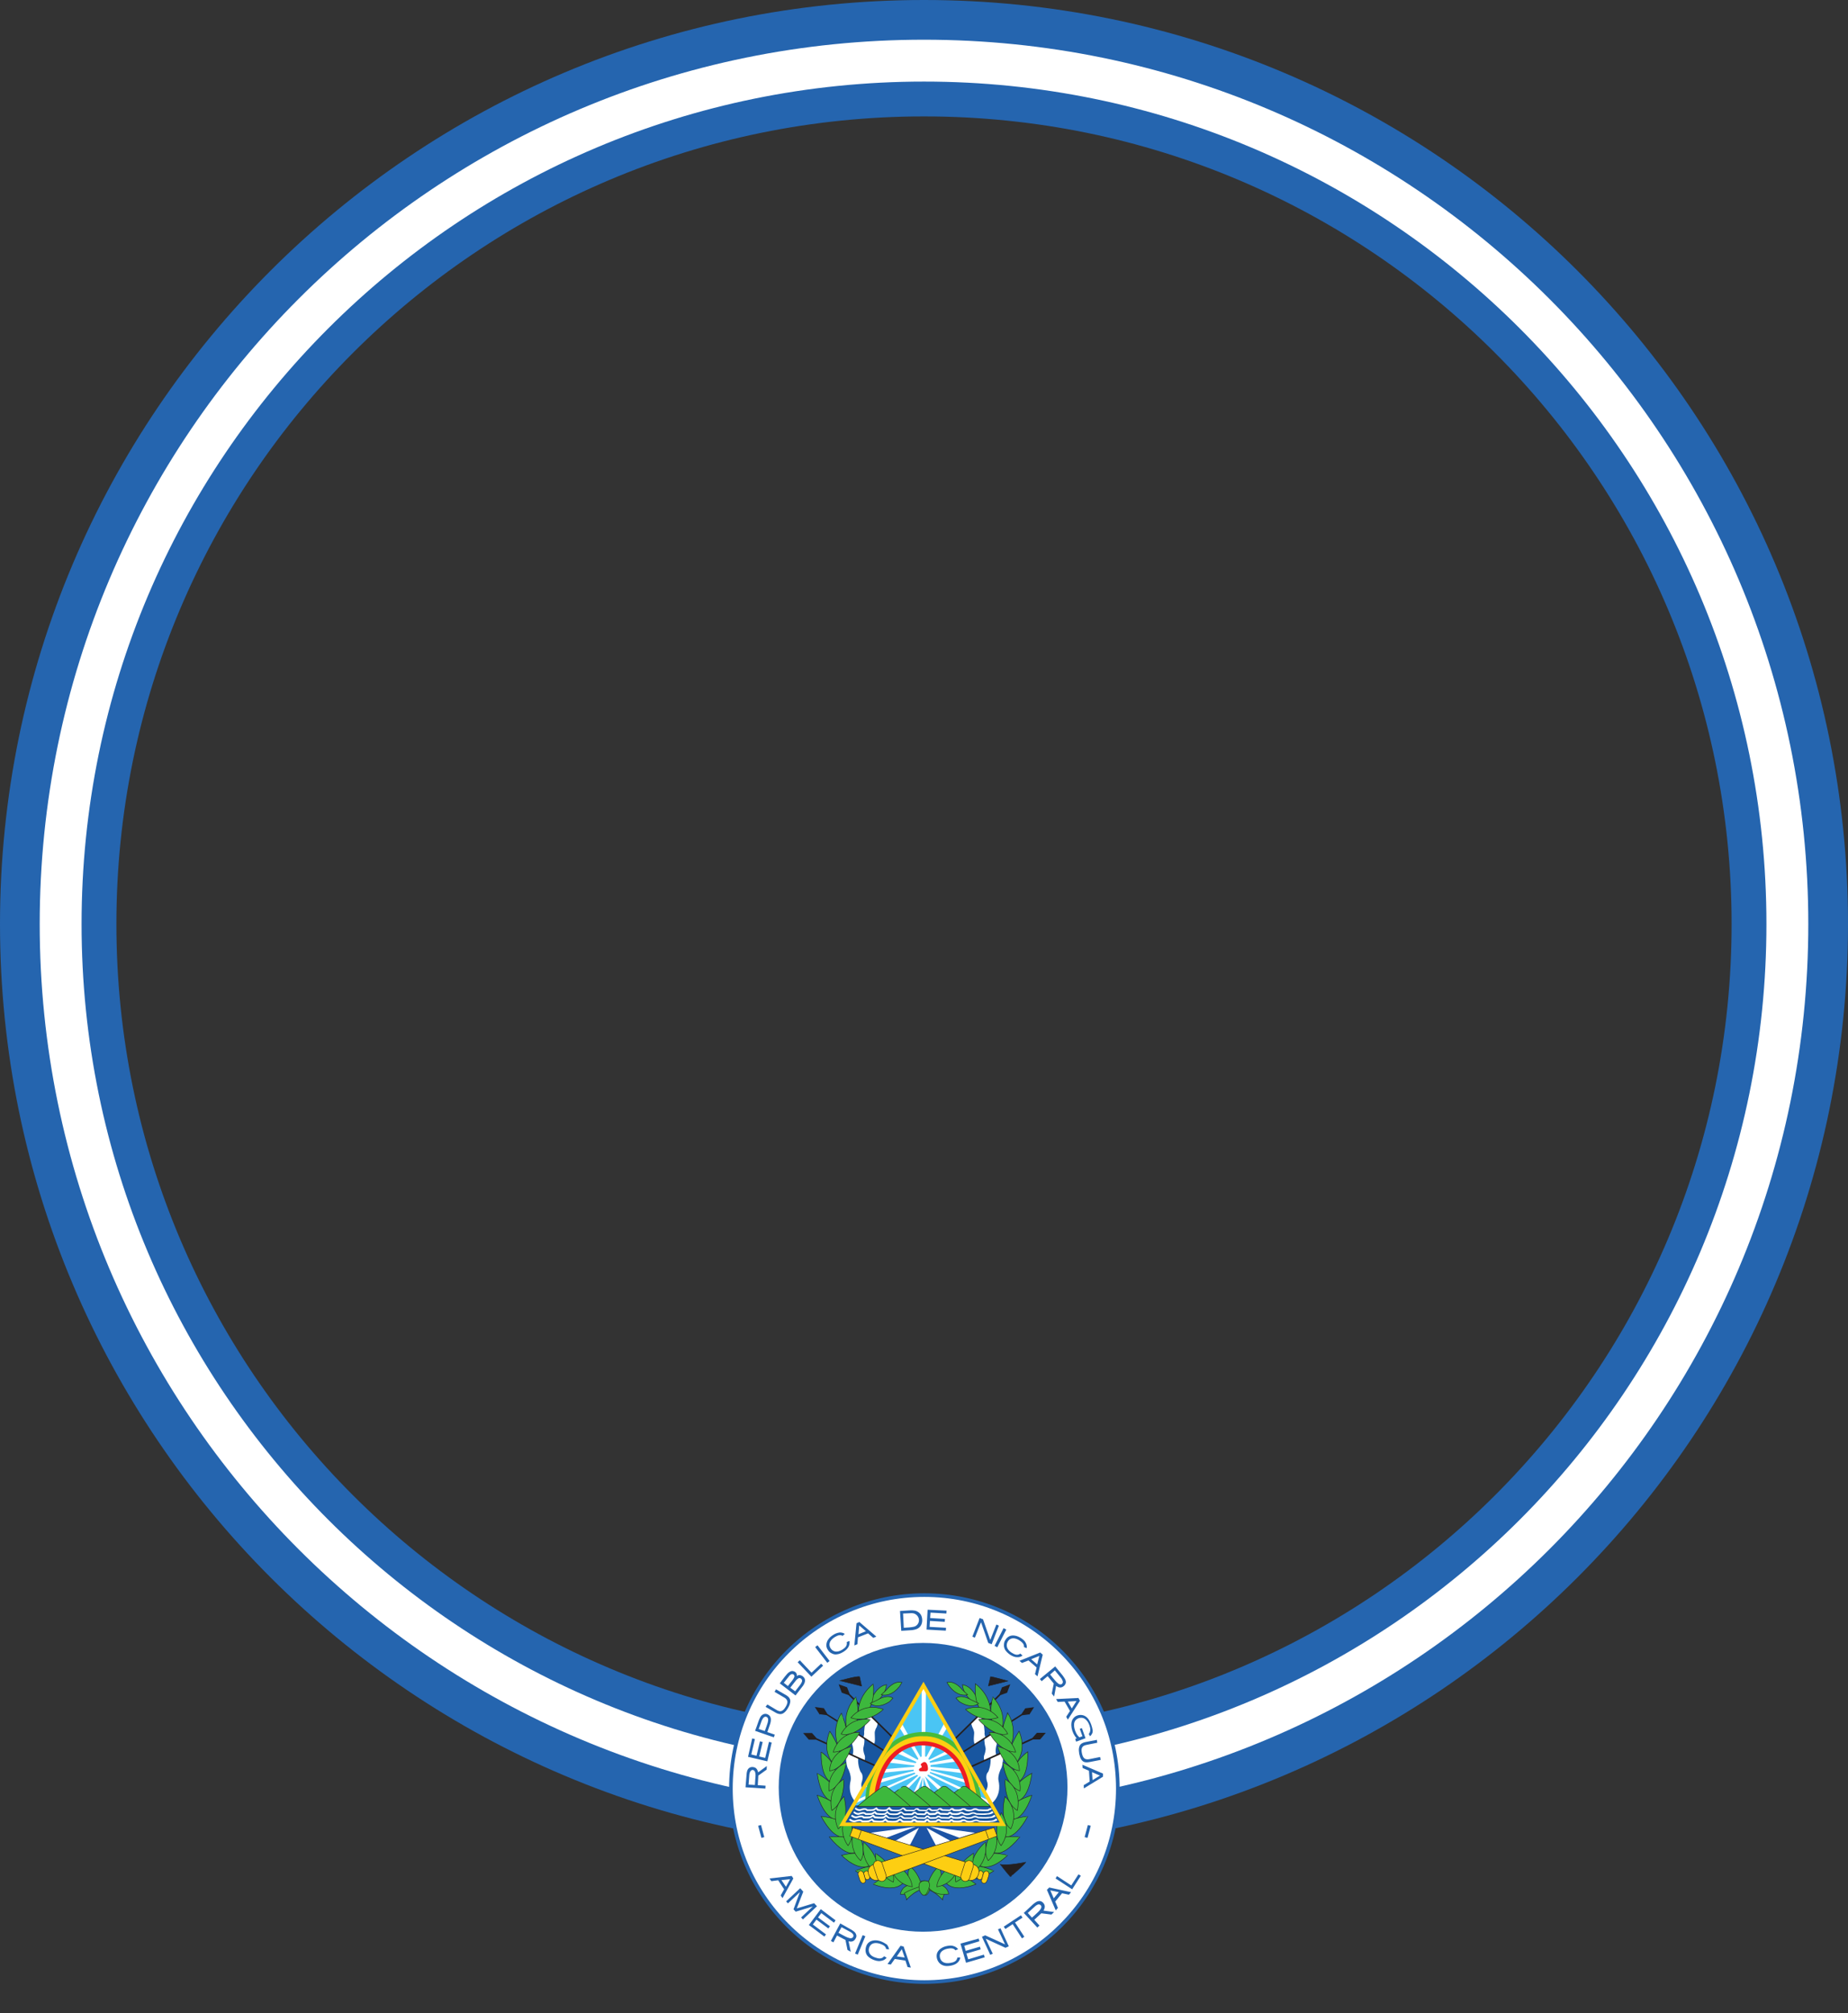 <?xml version="1.0" encoding="utf-8"?>
<!-- Generator: Adobe Illustrator 25.2.1, SVG Export Plug-In . SVG Version: 6.00 Build 0)  -->
<svg version="1.1" id="Capa_1" xmlns="http://www.w3.org/2000/svg" xmlns:xlink="http://www.w3.org/1999/xlink" x="0px" y="0px"
	 viewBox="0 0 1024 1115.4" style="enable-background:new 0 0 1024 1115.4;" xml:space="preserve">
<rect x="0" y="0" width="1024" height="1115.4" fill="#333333" stroke="none"/>
<style type="text/css">
	.st0{fill:#2565AF;}
	.st1{fill:#FFFFFF;}
	.st2{fill:#FFFFFF;stroke:#2565AF;stroke-width:2;}
	.st3{fill:#2565AF;stroke:#2565AF;stroke-width:2;}
	.st4{fill:#1D54A5;}
	.st5{fill:#231F20;}
	.st6{fill:none;stroke:#231F20;stroke-width:0.268;}
	.st7{fill:#1856A0;}
	.st8{fill:#3DB83D;}
	.st9{fill:#FDCE12;}
	.st10{fill:#4AC5F4;}
	.st11{fill:#ED1C24;}
	.st12{fill:#47BB3A;}
	.st13{fill:none;stroke:#FDCE12;stroke-width:2;}
</style>
<path class="st0" d="M512,0C229.2,0,0,229.2,0,512s229.2,512,512,512s512-229.2,512-512S794.8,0,512,0z M512,959.5
	C264.8,959.5,64.5,759.2,64.5,512S264.8,64.5,512,64.5S959.5,264.8,959.5,512S759.2,959.5,512,959.5z"/>
<path class="st1" d="M512,22C241.4,22,22,241.4,22,512s219.4,490,490,490s490-219.4,490-490S782.6,22,512,22z M512,978.8
	c-257.8,0-466.8-209-466.8-466.8S254.2,45.2,512,45.2s466.8,209,466.8,466.8S769.8,978.8,512,978.8L512,978.8z"/>
<g>
	<circle class="st2" cx="512.2" cy="991" r="107.2"/>
	<circle class="st3" cx="511.5" cy="990.3" r="79"/>
	<g>
		<path class="st4" d="M556.1,1010.8h-89.4l45.5,14.1L556.1,1010.8L556.1,1010.8z"/>
		<path class="st5" d="M568.4,1031.8c0,0-10,2.1-14.1,1.2c0,0,4.1,5.3,5.6,6.8C559.8,1039.8,567.8,1033,568.4,1031.8"/>
		<path class="st6" d="M568.4,1031.8c0,0-10,2.1-14.1,1.2c0,0,4.1,5.3,5.6,6.8C559.8,1039.8,567.8,1033,568.4,1031.8L568.4,1031.8z"
			/>
		<path class="st1" d="M507.4,1012.1l-25,3.4l8.6,2.8L507.4,1012.1L507.4,1012.1z M509.2,1012.7L496,1020l8.1,2.5L509.2,1012.7
			L509.2,1012.7z M515.3,1012.1l25,3.4l-8.6,2.8L515.3,1012.1L515.3,1012.1z M513.4,1012.7l13.3,7.3l-8.1,2.5L513.4,1012.7
			L513.4,1012.7z"/>
		<path class="st7" d="M495.5,963.9l-18-18c0,0-8.7,6.9-13.5,27.9c0,0-2.1,23.6,6.5,33.9L495.5,963.9z"/>
		<path class="st1" d="M486.4,954.6c0,0-0.4,2.3-0.9,2.8c0,0-0.9,1.6-0.8,3l0.1,2.7c0,0,0.2,3.4-0.9,3.2l-5.7-3.3
			c0,0,0.9-1.7,0.6-3.3c0,0,0.3-4.1,0.8-5.1c0,0,0.9-3.6,2.2-4.4L486.4,954.6L486.4,954.6z"/>
		<path class="st1" d="M472.4,959.1c0,0-0.9,6,0,8.1c0,0,0.9,3,0,5.3l6.6,3.2c0,0,0.7-2,0-3.5c0,0-0.9-2.4-0.6-3.8
			c0,0,1-3.7,0.4-5.1L472.4,959.1L472.4,959.1z M468.7,970.8c0,0-0.2,7.2,1.4,9.5c0,0,1.8,3.6,1.2,6.5c0,0-2.3,7.7,3.9,12.6l3.6-6.3
			c0,0-2.1-2.6-1.4-5.4c0,0,1.6-3.8-0.5-5.9c0,0-1.7-3.3-1.4-7.7L468.7,970.8L468.7,970.8z"/>
		<path class="st5" d="M466.4,937.8l-0.1-0.3l-1.6-4.3l4.4,1.6l0.3,0.1l0.1,0.3l1.3,3.4l31.9,31.4l-0.6,0.6l-31.9-31.4l-3.4-1.2
			L466.4,937.8L466.4,937.8z M454.2,950l-0.2-0.3l-2.5-3.9l4.6,0.6h0.3l0.2,0.2l1.9,3.1l37.8,23.9l-0.5,0.7l-37.8-24l-3.6-0.5
			L454.2,950z M448.2,963.9l-0.2-0.2l-3-3.5h4.6h0.3l0.2,0.2l2.4,2.7l40.8,18.5l-0.3,0.8l-40.8-18.5h-3.6H448.2L448.2,963.9z"/>
		<path class="st8" d="M491.2,933.4c0,0,0,7.4-9.5,11.7C481.7,945.1,484,934.6,491.2,933.4"/>
		<path class="st6" d="M491.2,933.4c0,0,0,7.4-9.5,11.7C481.7,945.1,484,934.6,491.2,933.4L491.2,933.4z"/>
		<path class="st8" d="M475.7,950.9c0,0-1.8-9.9,8.2-17.9C484,933,485.9,948.9,475.7,950.9z"/>
		<path class="st6" d="M475.7,950.9c0,0-1.8-9.9,8.2-17.9C484,933,485.9,948.9,475.7,950.9z"/>
		<path class="st8" d="M469.4,959.1c0,0-3.5-10.1,4.9-18.9C474.3,940.2,478.9,957.6,469.4,959.1z"/>
		<path class="st6" d="M469.4,959.1c0,0-3.5-10.1,4.9-18.9C474.3,940.2,478.9,957.6,469.4,959.1z"/>
		<path class="st8" d="M465.1,968.9c0,0-5.3-9.5,1.1-19.7C466.1,949.2,474.1,966.3,465.1,968.9z"/>
		<path class="st6" d="M465.1,968.9c0,0-5.3-9.5,1.1-19.7C466.1,949.2,474.1,966.3,465.1,968.9z"/>
		<path class="st8" d="M463.4,978.9c0,0-9-6.6-3.6-19.7C459.8,959.3,469.6,973.1,463.4,978.9"/>
		<path class="st6" d="M463.4,978.9c0,0-9-6.6-3.6-19.7C459.8,959.3,469.6,973.1,463.4,978.9L463.4,978.9z"/>
		<path class="st8" d="M463,988.1c0,0-8.3,0.9-8-17.4C455,970.7,465.7,977.4,463,988.1"/>
		<path class="st6" d="M463,988.1c0,0-8.3,0.9-8-17.4C455,970.7,465.7,977.4,463,988.1L463,988.1z"/>
		<path class="st8" d="M463.6,998c0,0-8.2,3-10.8-15.5C452.8,982.6,466.3,989.3,463.6,998z"/>
		<path class="st6" d="M463.6,998c0,0-8.2,3-10.8-15.5C452.8,982.6,466.3,989.3,463.6,998z"/>
		<path class="st8" d="M466.3,1007.9c0,0-7.5,4.2-13.5-13.2C452.8,994.7,467.9,998.6,466.3,1007.9"/>
		<path class="st6" d="M466.3,1007.9c0,0-7.5,4.2-13.5-13.2C452.8,994.7,467.9,998.6,466.3,1007.9L466.3,1007.9z"/>
		<path class="st8" d="M469.7,1016.9c0,0-5.9,5.6-14.7-10.5C455,1006.4,471.5,1007.3,469.7,1016.9z"/>
		<path class="st6" d="M469.7,1016.9c0,0-5.9,5.6-14.7-10.5C455,1006.4,471.5,1007.3,469.7,1016.9z"/>
		<path class="st8" d="M475.6,1024.9c0,0-4,7.4-16.1-7.1C459.5,1017.8,476.3,1015.7,475.6,1024.9"/>
		<path class="st6" d="M475.6,1024.9c0,0-4,7.4-16.1-7.1C459.5,1017.8,476.3,1015.7,475.6,1024.9L475.6,1024.9z"/>
		<path class="st8" d="M482.8,1033.1c0,0-5.6,5.3-16.5-5.1C466.3,1028,482.4,1023.2,482.8,1033.1z"/>
		<path class="st6" d="M482.8,1033.1c0,0-5.6,5.3-16.5-5.1C466.3,1028,482.4,1023.2,482.8,1033.1z"/>
		<path class="st8" d="M491.1,1038.9c0,0-4.6,6.1-17.1-2.3C473.9,1036.7,489,1029.2,491.1,1038.9z"/>
		<path class="st6" d="M491.1,1038.9c0,0-4.6,6.1-17.1-2.3C473.9,1036.7,489,1029.2,491.1,1038.9z"/>
		<path class="st8" d="M501,1042.4c0,0-3.1,7-17.2,1.6C483.7,1044,496.7,1033.4,501,1042.4z"/>
		<path class="st6" d="M501,1042.4c0,0-3.1,7-17.2,1.6C483.7,1044,496.7,1033.4,501,1042.4z"/>
		<path class="st8" d="M488.3,939l2.9-2.7c0,0,3.9-5.3,8.6-4.1c0,0-0.9,1.4-1.2,2C498.5,934.2,494.3,940.5,488.3,939z"/>
		<path class="st6" d="M488.3,939l2.9-2.7c0,0,3.9-5.3,8.6-4.1c0,0-0.9,1.4-1.2,2C498.5,934.2,494.3,940.5,488.3,939z"/>
		<path class="st8" d="M482.2,943.8l4.2-2c0,0,5.3-3.3,8.4-0.9c0,0-1.4,1.4-1.7,1.8C493.1,942.7,486.7,947.4,482.2,943.8z"/>
		<path class="st6" d="M482.2,943.8l4.2-2c0,0,5.3-3.3,8.4-0.9c0,0-1.4,1.4-1.7,1.8C493.1,942.7,486.7,947.4,482.2,943.8z"/>
		<path class="st8" d="M471.5,951.8c0,0,6.6-9,18-4.7C489.5,947.1,481.6,955.1,471.5,951.8z"/>
		<path class="st6" d="M471.5,951.8c0,0,6.6-9,18-4.7C489.5,947.1,481.6,955.1,471.5,951.8z"/>
		<path class="st8" d="M466.1,960.8c0,0,4.4-9.8,16.2-8C482.3,952.8,473.6,963,466.1,960.8z"/>
		<path class="st6" d="M466.1,960.8c0,0,4.4-9.8,16.2-8C482.3,952.8,473.6,963,466.1,960.8z"/>
		<path class="st8" d="M461.7,970.8c0,0,2.7-11,14.7-11C476.5,959.9,471.2,970.7,461.7,970.8z"/>
		<path class="st6" d="M461.7,970.8c0,0,2.7-11,14.7-11C476.5,959.9,471.2,970.7,461.7,970.8z"/>
		<path class="st8" d="M459.7,981.2c0,0-0.3-10.5,12.2-13.5C471.8,967.7,468.4,980,459.7,981.2z"/>
		<path class="st6" d="M459.7,981.2c0,0-0.3-10.5,12.2-13.5C471.8,967.7,468.4,980,459.7,981.2z"/>
		<path class="st8" d="M459.4,992.3c0,0-2-10.4,9.5-15.8C468.8,976.5,467.6,989.4,459.4,992.3z"/>
		<path class="st6" d="M459.4,992.3c0,0-2-10.4,9.5-15.8C468.8,976.5,467.6,989.4,459.4,992.3z"/>
		<path class="st8" d="M460.9,1003.1c0,0-3.2-11.6,6.7-17.3C467.6,985.8,468.4,998.8,460.9,1003.1"/>
		<path class="st6" d="M460.9,1003.1c0,0-3.2-11.6,6.7-17.3C467.6,985.8,468.4,998.8,460.9,1003.1L460.9,1003.1z"/>
		<path class="st8" d="M476.9,1030.9c0,0-8.1-6.4-3.1-18.2C473.8,1012.7,481.5,1023.8,476.9,1030.9z"/>
		<path class="st6" d="M476.9,1030.9c0,0-8.1-6.4-3.1-18.2C473.8,1012.7,481.5,1023.8,476.9,1030.9z"/>
		<path class="st8" d="M510.8,1044.8c0,0-2.7,6-11.9,4.7c0,0,0.6-4.8,5.9-5.2c0,0-3.6-5.4-0.3-9.9
			C504.4,1034.3,508.5,1036.7,510.8,1044.8"/>
		<path class="st6" d="M510.8,1044.8c0,0-2.7,6-11.9,4.7c0,0,0.6-4.8,5.9-5.2c0,0-3.6-5.4-0.3-9.9
			C504.4,1034.3,508.5,1036.7,510.8,1044.8L510.8,1044.8z"/>
		<path class="st8" d="M523.5,1049c0,0-1.3,2.7-1.2,3.6c0,0-4.4-4.8-7.8-5.4l0.2-1.9C514.7,1045.3,520.1,1046.8,523.5,1049"/>
		<path class="st6" d="M523.5,1049c0,0-1.3,2.7-1.2,3.6c0,0-4.4-4.8-7.8-5.4l0.2-1.9C514.7,1045.3,520.1,1046.8,523.5,1049
			L523.5,1049z"/>
		<path class="st8" d="M515.1,1043.5c0,0,1.2,3.2-1.2,5.9c0,0-1.2,1.7-2.5,0c0,0-3.2-4.6-1.2-6.9
			C510.1,1042.4,513.2,1041.1,515.1,1043.5"/>
		<path class="st6" d="M515.1,1043.5c0,0,1.2,3.2-1.2,5.9c0,0-1.2,1.7-2.5,0c0,0-3.2-4.6-1.2-6.9
			C510.1,1042.4,513.2,1041.1,515.1,1043.5L515.1,1043.5z"/>
		<path class="st8" d="M464.5,1013.3c0,0-5.3-9.6,3.2-17.9C467.6,995.5,471.4,1008.2,464.5,1013.3"/>
		<path class="st6" d="M464.5,1013.3c0,0-5.3-9.6,3.2-17.9C467.6,995.5,471.4,1008.2,464.5,1013.3L464.5,1013.3z"/>
		<path class="st8" d="M469.9,1022.6c0,0-6.8-8.3-0.1-18.2C469.7,1004.5,475.4,1015.4,469.9,1022.6z"/>
		<path class="st6" d="M469.9,1022.6c0,0-6.8-8.3-0.1-18.2C469.7,1004.5,475.4,1015.4,469.9,1022.6z"/>
		<path class="st8" d="M486,1037.6c0,0-9.2-4.2-7.5-17C478.5,1020.7,487.9,1028,486,1037.6z"/>
		<path class="st6" d="M486,1037.6c0,0-9.2-4.2-7.5-17C478.5,1020.7,487.9,1028,486,1037.6z"/>
		<path class="st8" d="M495,1042.8c0,0-10.1-3.9-9.9-15.9C485.1,1026.8,496.9,1033.9,495,1042.8"/>
		<path class="st6" d="M495,1042.8c0,0-10.1-3.9-9.9-15.9C485.1,1026.8,496.9,1033.9,495,1042.8L495,1042.8z"/>
		<path class="st8" d="M505.5,1045.4c0,0-11.1-0.9-12.5-14.1C493,1031.3,504.6,1036,505.5,1045.4z"/>
		<path class="st6" d="M505.5,1045.4c0,0-11.1-0.9-12.5-14.1C493,1031.3,504.6,1036,505.5,1045.4z"/>
		<path class="st7" d="M529,963.9l18-18c0,0,8.7,6.9,13.5,27.9c0,0,2.1,23.6-6.4,33.9L529,963.9L529,963.9z"/>
		<path class="st1" d="M538.1,954.6c0,0,0.5,2.2,0.9,2.8c0,0,0.9,1.7,0.8,3l-0.2,2.7c0,0-0.1,3.5,0.9,3.2l5.7-3.3
			c0,0-0.9-1.7-0.6-3.3c0,0-0.3-4.1-0.8-5.1c0,0-0.9-3.6-2.2-4.3L538.1,954.6z"/>
		<path class="st1" d="M552.1,959.1c0,0,0.9,6,0,8.1c0,0-0.9,3,0,5.3l-6.6,3.2c0,0-0.7-2,0-3.5c0,0,0.9-2.4,0.6-3.8
			c0,0-1-3.8-0.5-5.1L552.1,959.1L552.1,959.1z M555.9,970.8c0,0,0.2,7.2-1.4,9.5c0,0-1.8,3.6-1.2,6.4c0,0,2.2,7.7-3.9,12.6
			l-3.6-6.3c0,0,2.1-2.5,1.3-5.4c0,0-1.6-3.8,0.5-5.9c0,0,1.6-3.3,1.3-7.7L555.9,970.8L555.9,970.8z"/>
		<path class="st5" d="M558.1,937.8l0.1-0.3l1.6-4.3l-4.3,1.6l-0.3,0.1l-0.1,0.3l-1.3,3.4L521.9,970l0.6,0.6l31.9-31.4l3.4-1.2
			L558.1,937.8L558.1,937.8z M570.3,950l0.2-0.2l2.5-3.9l-4.6,0.6h-0.3l-0.1,0.2l-2,3l-37.8,24l0.4,0.7l37.8-24l3.6-0.5L570.3,950
			L570.3,950z M576.3,963.8l0.2-0.2l3-3.5h-4.6h-0.3l-0.2,0.2L572,963l-40.8,18.5l0.4,0.8l40.8-18.5h3.6H576.3L576.3,963.8z"/>
		<path class="st8" d="M533.3,933.4c0,0,0,7.3,9.5,11.7C542.8,945.1,540.5,934.6,533.3,933.4z"/>
		<path class="st6" d="M533.3,933.4c0,0,0,7.3,9.5,11.7C542.8,945.1,540.5,934.6,533.3,933.4z"/>
		<path class="st8" d="M548.8,950.8c0,0,1.8-9.9-8.3-17.9C540.5,933,538.6,948.9,548.8,950.8z"/>
		<path class="st6" d="M548.8,950.8c0,0,1.8-9.9-8.3-17.9C540.5,933,538.6,948.9,548.8,950.8z"/>
		<path class="st8" d="M555.1,959.1c0,0,3.5-10.1-5-18.9C550.1,940.2,545.6,957.6,555.1,959.1z"/>
		<path class="st6" d="M555.1,959.1c0,0,3.5-10.1-5-18.9C550.1,940.2,545.6,957.6,555.1,959.1z"/>
		<path class="st8" d="M559.5,968.8c0,0,5.2-9.5-1.1-19.7C558.4,949.2,550.5,966.3,559.5,968.8z"/>
		<path class="st6" d="M559.5,968.8c0,0,5.2-9.5-1.1-19.7C558.4,949.2,550.5,966.3,559.5,968.8z"/>
		<path class="st8" d="M561.1,978.9c0,0,9-6.6,3.6-19.7C564.7,959.2,555,973,561.1,978.9z"/>
		<path class="st6" d="M561.1,978.9c0,0,9-6.6,3.6-19.7C564.7,959.2,555,973,561.1,978.9z"/>
		<path class="st8" d="M561.6,988c0,0,8.3,0.9,7.9-17.4C569.5,970.6,558.9,977.4,561.6,988z"/>
		<path class="st6" d="M561.6,988c0,0,8.3,0.9,7.9-17.4C569.5,970.6,558.9,977.4,561.6,988z"/>
		<path class="st8" d="M561,998c0,0,8.3,3,10.8-15.5C571.8,982.5,558.3,989.3,561,998"/>
		<path class="st6" d="M561,998c0,0,8.3,3,10.8-15.5C571.8,982.5,558.3,989.3,561,998L561,998z"/>
		<path class="st8" d="M558.3,1007.9c0,0,7.5,4.2,13.5-13.2C571.8,994.7,556.6,998.6,558.3,1007.9"/>
		<path class="st6" d="M558.3,1007.9c0,0,7.5,4.2,13.5-13.2C571.8,994.7,556.6,998.6,558.3,1007.9L558.3,1007.9z"/>
		<path class="st8" d="M554.8,1016.9c0,0,5.9,5.5,14.7-10.5C569.6,1006.4,553,1007.3,554.8,1016.9z"/>
		<path class="st6" d="M554.8,1016.9c0,0,5.9,5.5,14.7-10.5C569.6,1006.4,553,1007.3,554.8,1016.9z"/>
		<path class="st8" d="M549,1024.9c0,0,4.1,7.4,16.1-7.1C565.1,1017.8,548.2,1015.7,549,1024.9z"/>
		<path class="st6" d="M549,1024.9c0,0,4.1,7.4,16.1-7.1C565.1,1017.8,548.2,1015.7,549,1024.9z"/>
		<path class="st8" d="M541.8,1033.1c0,0,5.6,5.3,16.5-5.1C558.3,1028,542.2,1023.2,541.8,1033.1"/>
		<path class="st6" d="M541.8,1033.1c0,0,5.6,5.3,16.5-5.1C558.3,1028,542.2,1023.2,541.8,1033.1L541.8,1033.1z"/>
		<path class="st8" d="M533.5,1038.9c0,0,4.6,6.1,17.2-2.3C550.7,1036.6,535.6,1029.2,533.5,1038.9"/>
		<path class="st6" d="M533.5,1038.9c0,0,4.6,6.1,17.2-2.3C550.7,1036.6,535.6,1029.2,533.5,1038.9L533.5,1038.9z"/>
		<path class="st8" d="M523.6,1042.4c0,0,3.1,7,17.2,1.6C540.8,1044,527.9,1033.4,523.6,1042.4z"/>
		<path class="st6" d="M523.6,1042.4c0,0,3.1,7,17.2,1.6C540.8,1044,527.9,1033.4,523.6,1042.4z"/>
		<path class="st8" d="M536.2,939l-2.9-2.7c0,0-3.9-5.3-8.6-4.1c0,0,0.9,1.4,1.2,1.9C526,934.2,530.2,940.5,536.2,939z"/>
		<path class="st6" d="M536.2,939l-2.9-2.7c0,0-3.9-5.3-8.6-4.1c0,0,0.9,1.4,1.2,1.9C526,934.2,530.2,940.5,536.2,939z"/>
		<path class="st8" d="M542.3,943.8l-4.2-2c0,0-5.3-3.3-8.4-0.9c0,0,1.4,1.4,1.7,1.8C531.4,942.7,537.8,947.4,542.3,943.8"/>
		<path class="st6" d="M542.3,943.8l-4.2-2c0,0-5.3-3.3-8.4-0.9c0,0,1.4,1.4,1.7,1.8C531.4,942.7,537.8,947.4,542.3,943.8
			L542.3,943.8z"/>
		<path class="st8" d="M553,951.7c0,0-6.6-9-18-4.6C535,947.1,542.9,955,553,951.7z"/>
		<path class="st6" d="M553,951.7c0,0-6.6-9-18-4.6C535,947.1,542.9,955,553,951.7z"/>
		<path class="st8" d="M558.4,960.7c0,0-4.4-9.8-16.2-8C542.2,952.8,550.9,963,558.4,960.7z"/>
		<path class="st6" d="M558.4,960.7c0,0-4.4-9.8-16.2-8C542.2,952.8,550.9,963,558.4,960.7z"/>
		<path class="st8" d="M562.8,970.8c0,0-2.7-11-14.7-11C548,959.8,553.3,970.6,562.8,970.8"/>
		<path class="st6" d="M562.8,970.8c0,0-2.7-11-14.7-11C548,959.8,553.3,970.6,562.8,970.8L562.8,970.8z"/>
		<path class="st8" d="M564.9,981.1c0,0,0.3-10.5-12.2-13.5C552.7,967.6,556.2,979.9,564.9,981.1z"/>
		<path class="st6" d="M564.9,981.1c0,0,0.3-10.5-12.2-13.5C552.7,967.6,556.2,979.9,564.9,981.1z"/>
		<path class="st8" d="M565.2,992.3c0,0,1.9-10.4-9.5-15.8C555.7,976.5,556.9,989.4,565.2,992.3z"/>
		<path class="st6" d="M565.2,992.3c0,0,1.9-10.4-9.5-15.8C555.7,976.5,556.9,989.4,565.2,992.3z"/>
		<path class="st8" d="M563.7,1003.1c0,0,3.1-11.6-6.8-17.3C556.9,985.8,556.2,998.7,563.7,1003.1z"/>
		<path class="st6" d="M563.7,1003.1c0,0,3.1-11.6-6.8-17.3C556.9,985.8,556.2,998.7,563.7,1003.1z"/>
		<path class="st8" d="M547.6,1030.9c0,0,8.1-6.4,3.1-18.2C550.8,1012.6,543.1,1023.8,547.6,1030.9z"/>
		<path class="st6" d="M547.6,1030.9c0,0,8.1-6.4,3.1-18.2C550.8,1012.6,543.1,1023.8,547.6,1030.9z"/>
		<path class="st8" d="M513.8,1044.8c0,0,2.7,6,11.9,4.6c0,0-0.6-4.8-5.9-5.2c0,0,3.6-5.4,0.3-9.9
			C520.1,1034.3,516.1,1036.7,513.8,1044.8"/>
		<path class="st6" d="M513.8,1044.8c0,0,2.7,6,11.9,4.6c0,0-0.6-4.8-5.9-5.2c0,0,3.6-5.4,0.3-9.9
			C520.1,1034.3,516.1,1036.7,513.8,1044.8L513.8,1044.8z"/>
		<path class="st8" d="M501.1,1049c0,0,1.3,2.7,1.2,3.6c0,0,4.4-4.8,7.8-5.4l-0.1-1.9C509.9,1045.3,504.5,1046.8,501.1,1049z"/>
		<path class="st6" d="M501.1,1049c0,0,1.3,2.7,1.2,3.6c0,0,4.4-4.8,7.8-5.4l-0.1-1.9C509.9,1045.3,504.5,1046.8,501.1,1049z"/>
		<path class="st8" d="M509.5,1043.5c0,0-1.2,3.2,1.2,5.9c0,0,1.2,1.7,2.5,0c0,0,3.2-4.6,1.2-6.9
			C514.5,1042.4,511.4,1041.1,509.5,1043.5"/>
		<path class="st6" d="M509.5,1043.5c0,0-1.2,3.2,1.2,5.9c0,0,1.2,1.7,2.5,0c0,0,3.2-4.6,1.2-6.9
			C514.5,1042.4,511.4,1041.1,509.5,1043.5L509.5,1043.5z"/>
		<path class="st8" d="M560.1,1013.3c0,0,5.3-9.6-3.2-17.9C556.9,995.4,553.2,1008.2,560.1,1013.3z"/>
		<path class="st6" d="M560.1,1013.3c0,0,5.3-9.6-3.2-17.9C556.9,995.4,553.2,1008.2,560.1,1013.3z"/>
		<path class="st8" d="M554.7,1022.6c0,0,6.8-8.3,0.1-18.2C554.8,1004.4,549.1,1015.4,554.7,1022.6z"/>
		<path class="st6" d="M554.7,1022.6c0,0,6.8-8.3,0.1-18.2C554.8,1004.4,549.1,1015.4,554.7,1022.6z"/>
		<path class="st8" d="M538.6,1037.6c0,0,9.2-4.2,7.5-17C546.1,1020.7,536.7,1028,538.6,1037.6"/>
		<path class="st6" d="M538.6,1037.6c0,0,9.2-4.2,7.5-17C546.1,1020.7,536.7,1028,538.6,1037.6L538.6,1037.6z"/>
		<path class="st8" d="M529.6,1042.7c0,0,10.1-3.9,9.9-15.9C539.5,1026.8,527.7,1033.9,529.6,1042.7"/>
		<path class="st6" d="M529.6,1042.7c0,0,10.1-3.9,9.9-15.9C539.5,1026.8,527.7,1033.9,529.6,1042.7L529.6,1042.7z"/>
		<path class="st8" d="M519.1,1045.4c0,0,11.1-0.9,12.4-14.1C531.6,1031.3,520,1036,519.1,1045.4z"/>
		<path class="st6" d="M519.1,1045.4c0,0,11.1-0.9,12.4-14.1C531.6,1031.3,520,1036,519.1,1045.4z"/>
		<path class="st9" d="M541.4,1039.6c-0.2,0.8,0.3,1.5,1.1,1.8c0.8,0.2,1.6-0.2,1.8-1l0.5-2c0.2-0.8-0.2-1.5-1-1.8
			c-0.8-0.2-1.6,0.2-1.8,1L541.4,1039.6L541.4,1039.6z"/>
		<path class="st6" d="M541.4,1039.6c-0.2,0.8,0.3,1.5,1.1,1.8c0.8,0.2,1.6-0.2,1.8-1l0.5-2c0.2-0.8-0.2-1.5-1-1.8
			c-0.8-0.2-1.6,0.2-1.8,1L541.4,1039.6L541.4,1039.6z"/>
		<path class="st9" d="M470.9,1017.3l1.7-4.6l66.4,20.2c0,0,4.5,0.9,3.2,5.6c0,0-1.1,4.3-6,3.2L470.9,1017.3z"/>
		<path class="st6" d="M470.9,1017.3l1.7-4.6l66.4,20.2c0,0,4.5,0.9,3.2,5.6c0,0-1.1,4.3-6,3.2L470.9,1017.3z"/>
		<path class="st9" d="M532.5,1039c-0.4,1.4,0.3,2.8,1.6,3.3c1.3,0.4,2.8-0.3,3.2-1.7l2-6.4c0.4-1.4-0.3-2.8-1.6-3.2
			c-1.3-0.4-2.8,0.3-3.2,1.7L532.5,1039L532.5,1039z"/>
		<path class="st6" d="M532.5,1039c-0.4,1.4,0.3,2.8,1.6,3.3c1.3,0.4,2.8-0.3,3.2-1.7l2-6.4c0.4-1.4-0.3-2.8-1.6-3.2
			c-1.3-0.4-2.8,0.3-3.2,1.7L532.5,1039L532.5,1039z"/>
		<path class="st9" d="M544,1041.3l0.9-3.2c0,0,0.5-1.9,2.3-1.3c0,0,1.2,0.8,0.7,2.4l-0.8,2.5c0,0-0.7,2.3-2.3,1.7
			C544.8,1043.4,543.4,1043,544,1041.3"/>
		<path class="st6" d="M477.3,1014.1l-1.7,4.8 M544,1041.3l0.9-3.2c0,0,0.5-1.9,2.3-1.3c0,0,1.2,0.8,0.7,2.4l-0.8,2.5
			c0,0-0.7,2.3-2.3,1.7C544.8,1043.4,543.4,1043,544,1041.3L544,1041.3z"/>
		<path class="st10" d="M511.7,933.4l-45,77h89L511.7,933.4z"/>
		<path class="st1" d="M513.1,936.6l-1.3-1.7l-1.1,2.2v36.1l-0.6,0.4l-10.3-18.5l-1.3,2.2l10.4,17.2l-0.4,0.6l-15.4-8.6l-1.6,2.4
			l16.3,7.3l-0.4,0.7l-18.7-3.5l-1.8,2.6l19.8,2.2l-0.2,0.7l-22.1,1.8l-1.1,2.2l22.9-2.4l0.2,0.7l-26,6.4l-1.8,2.9l28.2-8.4l0.4,0.7
			l-32.6,14.5l-1.3,2.2l34.8-16.1l0.7,0.4l-8.1,7.1l1.5,1.1l7.3-7.7l0.8,0.2l-4.2,9.3l1.8,0.4l3.3-9.5l-0.6,7.1h1.1v-7l2.7,8.2
			l2,0.2l-3.9-9l9,9l1.8-1.5l-9.5-7.9l0.5-0.6l35.6,17.2l-1.7-2.6l-33-15.4l0.2-0.6l28.8,8.8l-1.5-2.4l-26.9-7.3l-0.2-0.7l24.4,3.1
			l-1.3-2.4l-23.1-2V978l20-2.8l-1.3-2l-18.9,3.5L515,976l17-7l-1.3-2l-15.9,8.1l-0.4-0.6l10.6-17.6l-1.5-2.6l-10.2,19.1l-0.7-0.2
			L513.1,936.6L513.1,936.6z"/>
		<path class="st11" d="M511.9,976.3c0,0-2.4,1.1-1.5,1.8c0,0,0.7,0.9,0.1,1.3c0,0-1.4,0.4-1.3,1.3c0,0,0.1,0.7,1,0.7h2.9
			c0,0,1.1-0.1,1.1-1.3C514.2,980.3,514.3,976,511.9,976.3z"/>
		<path class="st7" d="M550.1,1000.3h-77.5l-5.9,10.1h89L550.1,1000.3z"/>
		<path class="st1" d="M492.2,1001.6c-0.1,0.1-0.6,0.6-1.1,0.9c-1.5,0.3-3.9,0-4.4-0.1c-0.2-0.2-1-1-1-1s-1.7,0.9-1.9,1
			c-1.4,0.2-2.7,0.1-3.1,0.1c-1.2-1.2-3.6-0.2-3.7-0.2c-1.3,0.6-2.8-0.8-2.8-0.8l-0.6,0.7c0.1,0.1,2,1.9,3.8,0.9
			c0.6-0.2,2.2-0.7,2.7,0.1l0.1,0.2h0.2c0.1,0,1.7,0.1,3.5-0.1h0.1c0,0,1-0.5,1.4-0.8c0.3,0.3,0.7,0.8,0.7,0.8h0.2
			c0.1,0,3.1,0.4,4.9,0.1h0.1l0.1-0.1c0.2-0.1,0.7-0.5,1.1-0.8c0.3,0.3,0.7,0.7,1.3,0.9h0.1h0.1c0.4,0,3.5,0.5,4.8-0.2h-0.1
			c0.1,0,0.9-0.3,1.4-0.8c0.1-0.1,0.5-0.2,0.8,0.3v0.1v0.1c0.1,0.1,1,0.8,1.8,0.6h-0.1h3.6h0.1c0.1,0,0.7-0.3,1-0.7
			c0.2-0.1,0.5-0.2,0.7-0.2l0.2,0.1l0,0l0.1,0.1c0.1,0.1,0.6,0.6,1.4,0.6l3.3,0.1l0,0l0,0c0.1,0,1-0.2,1.4-1l-0.1,0.2
			c0,0,0.2-0.2,0.3-0.2s0.3,0.2,0.5,0.4l0.1,0.1l0.1,0.1c0.1,0,0.7,0.4,1.2,0.4l2.6-0.1c0.1,0,0.8-0.2,1.1-0.6
			c0.1-0.1,0.6-0.4,1,0.1l0,0l0,0c0.1,0.1,0.7,0.5,1.4,0.4l3.1,0.1c0.3,0.1,1,0,1.3-0.5c0.2-0.1,0.5-0.2,0.6-0.1l0.5,0.6h0.2
			c0.1,0,2.4,0.4,3.9,0c0,0,0.6-0.1,1-0.5c0.3-0.1,0.9-0.2,1.2,0c0,0,1.1,0.8,2.6,0.7c0,0,0.1,0,0.2,0l0,0l0,0
			c0.4,0,1.8-0.2,2.4-0.7l-0.1,0.1c0,0,0.9-0.4,1.7,0c0.1,0.1,1,0.5,1.9,0.4c0.2,0,3,0.2,4.6,0h0.1l0.1-0.1c0.2-0.2,0.8-0.6,1.4-0.5
			l0.2-0.9c-0.9-0.2-1.8,0.3-2.1,0.6c-1.5,0.2-4.3,0-4.3,0H543l0,0c-0.5,0.1-1.2-0.2-1.4-0.3c-1.2-0.7-2.5,0-2.5,0H539v0.1
			c-0.2,0.2-0.8,0.3-1.4,0.4h-0.1c-0.1,0-0.3,0-0.5,0c-1.1,0.1-1.9-0.4-1.9-0.5c-0.7-0.6-1.9-0.2-2.1-0.2h-0.1l-0.1,0.1
			c-0.2,0.2-0.5,0.3-0.7,0.3c-1.2,0.3-3,0.1-3.4,0c-0.1-0.1-0.3-0.3-0.3-0.3c-0.6-0.6-1.4-0.2-1.8,0.1l-0.1,0.1v0.1
			c-0.1,0.2-0.5,0.2-0.5,0.2l-3.2-0.1l0,0l0,0c-0.3,0.1-0.6-0.2-0.7-0.2l0.1,0.1c-0.8-1-1.9-0.6-2.3-0.3l-0.1,0.1v0.1
			c-0.1,0.1-0.4,0.3-0.5,0.3l-2.5,0.1c-0.2,0-0.5-0.1-0.7-0.2c-0.3-0.4-0.7-0.7-1.1-0.7c-0.6,0-1,0.4-1.1,0.5h-0.1v0.1
			c-0.1,0.2-0.5,0.3-0.6,0.4c-0.1,0-3.2-0.1-3.2-0.1c-0.5,0-0.8-0.3-0.8-0.3l0.1,0.1c-0.2-0.3-0.4-0.5-0.7-0.6
			c-0.7-0.2-1.4,0.2-1.5,0.3l-0.1,0.1l-0.1,0.1c-0.1,0.2-0.4,0.4-0.6,0.4s-3.5,0-3.5,0l0,0c-0.3,0.1-0.9-0.3-1.1-0.5l0.1,0.1
			c-0.6-1-1.6-0.8-2-0.6l-0.1,0.1l-0.1,0.1c-0.2,0.3-0.8,0.5-0.9,0.6l0,0l0,0c-0.9,0.4-3.3,0.2-4.2,0.1c-0.6-0.3-1.2-0.9-1.2-1
			l-0.4-0.5L492.2,1001.6L492.2,1001.6z"/>
		<path class="st1" d="M491.4,1003.7c-0.1,0.1-0.6,0.6-1.1,0.9c-1.5,0.3-3.9,0-4.4-0.1l-1-1c0,0-1.7,0.9-1.9,1
			c-1.4,0.2-2.7,0.1-3.1,0.1c-1.2-1.2-3.6-0.2-3.7-0.2c-1.3,0.6-2.8-0.8-2.8-0.8l-0.6,0.7c0.1,0.1,2,1.9,3.8,1
			c0.6-0.2,2.2-0.7,2.7,0.1l0.1,0.2h0.2c0.1,0,1.7,0.1,3.5-0.1h0.1c0,0,1-0.5,1.4-0.8c0.2,0.2,0.8,0.7,0.8,0.7h0.1
			c0.1,0,3.1,0.4,4.9,0.1h0.1l0.1-0.1c0.2-0.1,0.7-0.5,1.1-0.8c0.3,0.3,0.7,0.6,1.2,0.9h0.1h0.1c0.4,0.1,3.5,0.4,4.8-0.1h-0.1
			c0.1,0,0.9-0.3,1.4-0.8c0.1-0.1,0.5-0.1,0.8,0.3v0.1v0.1c0.1,0.1,1,0.8,1.8,0.6h-0.1h3.6h0.1c0.1,0,0.7-0.3,1-0.7
			c0.2-0.1,0.5-0.2,0.7-0.2l0.2,0.1v0.1h0.1c0.1,0.1,0.6,0.6,1.4,0.6l3.3,0.1l0,0l0,0c0.1,0,1.1-0.2,1.4-0.9l-0.1,0.1
			c0,0,0.2-0.2,0.3-0.2s0.3,0.2,0.5,0.4v0.1l0.1,0.1c0.1,0.1,0.7,0.4,1.2,0.4l2.5-0.1c0.1,0,0.8-0.2,1.2-0.6c0.1-0.1,0.6-0.3,1,0.1
			l0,0l0,0c0.1,0.1,0.7,0.5,1.4,0.4l3.1,0.1c0.3,0.1,1,0,1.3-0.5c0.2-0.1,0.5-0.2,0.6-0.1l0.5,0.5h0.2c0.1,0,2.4,0.4,3.9,0
			c0.1,0,0.6-0.1,1-0.5c0.3-0.1,0.9-0.2,1.2,0c0,0.1,1.1,0.8,2.5,0.7h0.2l0,0c0.4,0,1.9-0.2,2.4-0.7l-0.1,0.1c0,0,0.9-0.4,1.7,0
			c0.1,0.1,1,0.5,1.9,0.4c0.2,0,3.1,0.2,4.6,0h0.1l0.1-0.1c2.9,0,3.1-1,3.7-0.8l-0.5-1c-0.9-0.2-0.6,1.1-3.7,1.1
			c-1.5,0.2-4.3,0-4.3,0l0,0h-0.1c-0.5,0.1-1.2-0.2-1.4-0.3c-1.2-0.6-2.5,0-2.5,0h-0.1h-0.1c-0.2,0.2-0.8,0.3-1.4,0.4h-0.1
			c-0.1,0-0.3,0-0.5,0c-1.1,0.1-1.9-0.5-1.9-0.5c-0.7-0.6-1.9-0.2-2.1-0.2h-0.1l-0.1,0.1c-0.2,0.2-0.5,0.3-0.7,0.3
			c-1.2,0.3-2.9,0.1-3.4,0c-0.1-0.1-0.3-0.3-0.3-0.3c-0.6-0.6-1.4-0.2-1.8,0.1l-0.1,0.1v0.1c-0.1,0.2-0.5,0.1-0.5,0.1l-3.1-0.1h-0.1
			h-0.1c-0.3,0.1-0.6-0.2-0.7-0.2h0.1c-0.8-1-1.9-0.6-2.3-0.3l-0.1,0.1v0.1c-0.1,0.2-0.4,0.3-0.5,0.3l-2.5,0.1
			c-0.2,0-0.5-0.2-0.7-0.2c-0.3-0.4-0.7-0.7-1.1-0.7c-0.6-0.1-1.1,0.4-1.1,0.5v0.1v0.1c-0.1,0.3-0.5,0.4-0.6,0.4
			c-0.1,0-3.3-0.1-3.3-0.1c-0.5,0-0.8-0.3-0.8-0.3l0.1,0.1c-0.2-0.3-0.4-0.5-0.7-0.6c-0.7-0.2-1.4,0.3-1.5,0.3l-0.1,0.1l-0.1,0.1
			c-0.1,0.2-0.4,0.3-0.6,0.4c-0.2,0-3.5,0-3.5,0l0,0c-0.3,0.1-0.9-0.3-1.1-0.4l0.1,0.1c-0.6-1-1.6-0.8-2-0.6h-0.1l-0.1,0.1
			c-0.2,0.3-0.8,0.5-0.9,0.6l0,0l0,0c-0.9,0.4-3.3,0.2-4.2,0.1c-0.6-0.3-1.2-0.9-1.2-1l-0.4-0.5L491.4,1003.7L491.4,1003.7z"/>
		<path class="st1" d="M490.6,1005.6c-0.1,0.2-0.6,0.6-1.1,0.9c-1.6,0.3-4,0-4.5-0.1c-0.2-0.2-1-1-1-1s-1.8,0.9-1.9,1
			c-1.5,0.2-2.8,0.1-3.2,0.1c-1.2-1.2-3.7-0.2-3.8-0.2c-1.3,0.6-2.9-0.8-2.9-0.8l-0.7,0.7c0.1,0.1,2.1,1.9,3.9,1
			c0.6-0.2,2.3-0.7,2.8,0.1l0.1,0.2h0.2c0.1,0,1.8,0.1,3.6-0.1h0.1c0,0,1-0.5,1.5-0.8l0.8,0.8h0.2c0.1,0,3.2,0.4,5,0.1h0.1l0.1-0.1
			c0.2-0.1,0.7-0.5,1.1-0.8c0.3,0.3,0.8,0.7,1.3,0.9h0.1h0.1c0.4,0.1,3.6,0.4,4.9-0.1h-0.1c0.1,0,0.9-0.3,1.4-0.8
			c0.1,0,0.5-0.2,0.8,0.3v0.1l0.1,0.1c0.1,0.1,1,0.8,1.9,0.7h-0.1h3.7h0.1c0.1,0,0.7-0.3,1.1-0.7c0.2-0.1,0.5-0.2,0.7-0.2l0.2,0.1
			l0,0v0.1c0.1,0,0.6,0.6,1.5,0.6l3.4,0.1h0.1c0.1,0,1.1-0.2,1.4-0.9l-0.1,0.1c0,0,0.2-0.2,0.4-0.2c0.1,0,0.3,0.2,0.5,0.4v0.1
			l0.1,0.1c0.1,0,0.7,0.4,1.3,0.4l2.6-0.1c0.1,0,0.8-0.2,1.2-0.6c0.1-0.1,0.6-0.4,1.1,0.1l0,0l0,0c0.1,0.1,0.7,0.5,1.4,0.4l3.2,0.1
			c0.3,0.1,1,0,1.4-0.5c0.2-0.1,0.5-0.2,0.6-0.1l0.6,0.5h0.2c0.1,0,2.5,0.3,4,0c0,0,0.6-0.1,1-0.5c0.3-0.1,0.9-0.2,1.2,0
			c0,0,1.1,0.8,2.6,0.6c0,0,0.1,0,0.2,0l0,0l0,0c0.4,0,1.9-0.2,2.4-0.7l-0.1,0.1c0,0,0.9-0.4,1.7,0c0.1,0.1,1,0.5,1.9,0.4
			c0.2,0,3.1,0.2,4.7,0h0.1l0.1-0.1c2.9,0,3.2-1,3.8-0.8l-0.5-1c-0.9-0.2-0.6,1.1-3.8,1.1c-1.5,0.2-4.4,0-4.4,0h-0.1l0,0
			c-0.5,0.1-1.2-0.2-1.4-0.3c-1.2-0.7-2.5,0-2.6,0l-0.1,0.1h-0.1c-0.2,0.2-0.8,0.3-1.5,0.4l0,0h-0.1c-0.1,0-0.3,0-0.5,0
			c-1.1,0.1-1.9-0.5-1.9-0.5c-0.7-0.6-2-0.2-2.1-0.2h-0.1l-0.1,0.1c-0.2,0.2-0.6,0.3-0.7,0.3c-1.2,0.3-3,0.1-3.5,0
			c-0.1-0.1-0.3-0.3-0.3-0.3c-0.6-0.6-1.4-0.2-1.9,0.1l-0.1,0.1l-0.1,0.2c-0.1,0.2-0.5,0.1-0.5,0.1l-3.2-0.1H522h-0.1
			c-0.3,0.1-0.6-0.2-0.7-0.2l0.1,0.1c-0.9-1-1.9-0.6-2.3-0.3l-0.1,0.1v0.1c-0.1,0.2-0.4,0.3-0.6,0.3l-2.5,0.1
			c-0.2,0-0.5-0.2-0.7-0.3c-0.3-0.4-0.7-0.7-1.1-0.7c-0.6-0.1-1.1,0.4-1.1,0.5l-0.1,0.1v0.1c-0.1,0.2-0.5,0.4-0.6,0.4
			s-3.3-0.1-3.3-0.1c-0.5,0-0.8-0.3-0.8-0.3l0.1,0.1c-0.2-0.3-0.4-0.5-0.7-0.6c-0.7-0.2-1.4,0.3-1.5,0.3l-0.1,0.1l-0.1,0.1
			c-0.1,0.2-0.4,0.3-0.6,0.4c-0.2,0-3.6,0-3.6,0l0,0c-0.4,0.1-0.9-0.3-1.1-0.4l0.1,0.1c-0.6-1-1.6-0.8-2.1-0.6l-0.1,0.1l-0.1,0.1
			c-0.2,0.3-0.8,0.5-0.9,0.6h-0.1l0,0c-0.9,0.4-3.3,0.2-4.3,0.1c-0.7-0.3-1.3-1-1.3-1l-0.4-0.5L490.6,1005.6L490.6,1005.6z"/>
		<path class="st1" d="M490.2,1007.8c-0.1,0.2-0.7,0.6-1.2,0.9c-1.6,0.3-4.1,0-4.6-0.1c-0.2-0.2-1.1-1-1.1-1s-1.8,0.9-2,1
			c-1.5,0.2-2.9,0.1-3.3,0.1c-1.2-1.2-3.8-0.2-3.9-0.2c-1.3,0.6-3-0.8-3-0.8l-0.7,0.7c0.1,0.1,2.1,1.9,4.1,1
			c0.6-0.2,2.3-0.7,2.9,0.1l0.1,0.2h0.2c0.1,0,1.8,0.1,3.7-0.1h0.1c0,0,1.1-0.6,1.5-0.8c0.3,0.2,0.8,0.8,0.8,0.8h0.2
			c0.1,0,3.3,0.4,5.2,0.1h0.1h0.1c0.2-0.1,0.7-0.5,1.1-0.8c0.3,0.3,0.8,0.6,1.3,0.9h0.1h0.1c0.4,0,3.7,0.4,5.1-0.1H497
			c0.1,0,0.9-0.3,1.4-0.8c0.1-0.1,0.5-0.2,0.8,0.3v0.1h0.1c0.1,0.1,1,0.8,1.9,0.7h-0.1h3.8h0.1c0.1,0,0.7-0.3,1.1-0.7
			c0.2-0.1,0.5-0.2,0.7-0.2c0.1,0,0.1,0,0.2,0.1l0,0v0.1c0.1,0,0.6,0.6,1.5,0.6l3.5,0.1h0.1c0.1,0,1.1-0.2,1.4-1l-0.1,0.1
			c0,0,0.2-0.2,0.3-0.2c0.2,0,0.3,0.2,0.5,0.4l0.1,0.1l0.1,0.1c0.1,0,0.7,0.4,1.3,0.4l2.7-0.1c0.1,0,0.8-0.2,1.2-0.7
			c0.1-0.1,0.6-0.3,1.1,0.2l0,0l0,0c0.1,0.1,0.7,0.5,1.5,0.4l3.3,0.1c0.4,0.1,1.1,0,1.4-0.5c0.2-0.1,0.5-0.2,0.6-0.1l0.6,0.5h0.2
			c0.1,0,2.6,0.3,4.1,0c0.1,0,0.6-0.2,1-0.5c0.3-0.1,1-0.2,1.2,0c0.1,0,1.1,0.8,2.7,0.6c0,0,0.1,0,0.2,0l0,0l0,0
			c0.5,0,2-0.2,2.5-0.7l-0.1,0.1c0,0,1-0.4,1.8,0c0.1,0.1,1.1,0.5,2,0.4c0.2,0,3.2,0.2,4.9,0h0.1l0.1-0.1c3,0,3.3-1,3.9-0.8l-0.5-1
			c-1-0.2-0.6,1.1-3.9,1.1c-1.6,0.2-4.5,0-4.6,0h-0.1l0,0c-0.5,0.1-1.2-0.2-1.5-0.3c-1.2-0.7-2.6,0-2.7,0h-0.1h-0.1
			c-0.2,0.2-0.9,0.3-1.5,0.4h-0.1c-0.1,0-0.3,0-0.5,0c-1.2,0.1-2-0.5-2-0.5c-0.8-0.6-2-0.2-2.2-0.2h-0.1l-0.1,0.1
			c-0.2,0.2-0.6,0.3-0.7,0.3c-1.2,0.3-3.1,0.1-3.6,0c-0.1-0.1-0.3-0.3-0.3-0.3c-0.6-0.6-1.5-0.2-1.9,0.1l-0.1,0.1l-0.1,0.1
			c-0.1,0.2-0.5,0.1-0.5,0.1l-3.3-0.1h-0.1l0,0c-0.3,0-0.7-0.2-0.8-0.2l0.1,0.1c-0.9-1-2-0.6-2.4-0.3l-0.1,0.1v0.1
			c-0.1,0.2-0.4,0.3-0.6,0.3l-2.6,0.1c-0.2,0-0.5-0.1-0.7-0.3c-0.3-0.4-0.7-0.7-1.1-0.7c-0.7-0.1-1.1,0.4-1.2,0.5h-0.1v0.1
			c-0.1,0.2-0.5,0.4-0.6,0.4c-0.1,0-3.4-0.1-3.4-0.1c-0.5,0-0.8-0.3-0.8-0.3l0.1,0.1c-0.2-0.3-0.5-0.5-0.8-0.6
			c-0.7-0.2-1.5,0.2-1.6,0.3l-0.1,0.1l-0.1,0.1c-0.1,0.2-0.4,0.4-0.6,0.4s-3.7,0-3.7,0l0,0c-0.4,0.1-0.9-0.3-1.1-0.4l0.1,0.1
			c-0.6-1-1.7-0.8-2.1-0.6l-0.1,0.1l-0.1,0.1c-0.2,0.3-0.8,0.5-1,0.6l0,0l0,0c-0.9,0.4-3.4,0.2-4.4,0.1c-0.7-0.3-1.3-1-1.3-1
			l-0.4-0.5L490.2,1007.8L490.2,1007.8z"/>
		<path class="st12" d="M485.6,994l-6.3,4.3c0,0,0.4-6.5,1.6-10.7l12.4-21.2c0,0,5.6-6.4,18.2-6.8c0,0,10.8-0.4,17.9,6.5l12.3,21.2
			c0,0,2.1,7.5,2,10.4l-6.5-4.7c0,0-2-15.6-11.6-22.9c0,0-12.9-10.1-28.3-0.2C497.3,969.9,487.2,976.4,485.6,994"/>
		<path class="st9" d="M541.4,996.9c0,0-1.5-14.7-9.6-25.3c0,0-8-10.1-20.3-9.6c0,0-10.5-1.1-20.1,9.1c0,0-10.9,13.6-9.8,26.8
			l4.4-2.4c0,0,1.9-23.6,18.1-28.3c0,0,11.5-3.1,19.6,2.5c0,0,11.3,7.3,12.4,23L541.4,996.9L541.4,996.9z"/>
		<path class="st11" d="M511.8,967.1c0,0-19.4-2.3-24.8,25.1l-2.4,1.9c0,0,1.7-28.7,27-29.3c0,0,22.4-1.2,26.3,28.4l-2.5-1.7
			C535.4,991.3,532.2,967.6,511.8,967.1"/>
		<path class="st8" d="M519.4,1000.9h29.4c0,0-5.5-5.2-12.5-10.3c0,0-1.7-1.9-3.7-0.2C532.7,990.3,523.4,997.2,519.4,1000.9z"/>
		<path class="st6" d="M519.4,1000.9h29.4c0,0-5.5-5.2-12.5-10.3c0,0-1.7-1.9-3.7-0.2C532.7,990.3,523.4,997.2,519.4,1000.9z"/>
		<path class="st8" d="M508.3,1000.9h29.4c0,0-5.5-5.1-12.5-10.3c0,0-1.7-1.9-3.7-0.2C521.5,990.3,512.3,997.2,508.3,1000.9"/>
		<path class="st6" d="M508.3,1000.9h29.4c0,0-5.5-5.1-12.5-10.3c0,0-1.7-1.9-3.7-0.2C521.5,990.3,512.3,997.2,508.3,1000.9
			L508.3,1000.9z"/>
		<path class="st8" d="M497.3,1000.9h29.4c0,0-5.5-5.1-12.5-10.3c0,0-1.7-1.8-3.7-0.2C510.5,990.3,501.3,997.2,497.3,1000.9"/>
		<path class="st6" d="M497.3,1000.9h29.4c0,0-5.5-5.1-12.5-10.3c0,0-1.7-1.8-3.7-0.2C510.5,990.3,501.3,997.2,497.3,1000.9
			L497.3,1000.9z"/>
		<path class="st8" d="M486.2,1000.9h29.4c0,0-5.5-5.1-12.5-10.3c0,0-1.7-1.9-3.7-0.2C499.5,990.3,490.2,997.2,486.2,1000.9"/>
		<path class="st6" d="M486.2,1000.9h29.4c0,0-5.5-5.1-12.5-10.3c0,0-1.7-1.9-3.7-0.2C499.5,990.3,490.2,997.2,486.2,1000.9
			L486.2,1000.9z"/>
		<path class="st8" d="M475.1,1000.9h29.4c0,0-5.5-5.2-12.4-10.3c0,0-1.7-1.9-3.7-0.2C488.3,990.3,479.1,997.2,475.1,1000.9z"/>
		<path class="st6" d="M475.1,1000.9h29.4c0,0-5.5-5.2-12.4-10.3c0,0-1.7-1.9-3.7-0.2C488.3,990.3,479.1,997.2,475.1,1000.9z"/>
		<path class="st13" d="M511.7,933.8l-45,77h89L511.7,933.8z"/>
		<path class="st5" d="M547.7,934.1l10.7-2.7c0,0-7.7-2.2-9.5-2.4L547.7,934.1L547.7,934.1z"/>
		<path class="st6" d="M547.7,934.1l10.7-2.7c0,0-7.7-2.2-9.5-2.4L547.7,934.1L547.7,934.1z"/>
		<path class="st5" d="M477.4,934.2l-11.9-3c0,0,9.2-2.6,10.8-2.2L477.4,934.2z"/>
		<path class="st6" d="M477.4,934.2l-11.9-3c0,0,9.2-2.6,10.8-2.2L477.4,934.2z"/>
		<path class="st9" d="M482,1039.6c0.2,0.8-0.3,1.5-1,1.8c-0.8,0.2-1.6-0.2-1.8-1l-0.5-1.9c-0.2-0.8,0.2-1.5,1-1.8
			c0.8-0.2,1.6,0.2,1.8,1L482,1039.6L482,1039.6z"/>
		<path class="st6" d="M482,1039.6c0.2,0.8-0.3,1.5-1,1.8c-0.8,0.2-1.6-0.2-1.8-1l-0.5-1.9c-0.2-0.8,0.2-1.5,1-1.8
			c0.8-0.2,1.6,0.2,1.8,1L482,1039.6L482,1039.6z"/>
		<path class="st9" d="M552.5,1017.3l-1.7-4.7l-66.3,20.3c0,0-4.5,0.9-3.2,5.6c0,0,1.1,4.3,6,3.2L552.5,1017.3z"/>
		<path class="st6" d="M552.5,1017.3l-1.7-4.7l-66.3,20.3c0,0-4.5,0.9-3.2,5.6c0,0,1.1,4.3,6,3.2L552.5,1017.3z"/>
		<path class="st9" d="M491,1039c0.4,1.4-0.3,2.8-1.6,3.3c-1.3,0.4-2.8-0.3-3.2-1.7l-2.1-6.4c-0.4-1.4,0.3-2.8,1.6-3.2
			c1.3-0.4,2.8,0.3,3.2,1.7L491,1039L491,1039z"/>
		<path class="st6" d="M491,1039c0.4,1.4-0.3,2.8-1.6,3.3c-1.3,0.4-2.8-0.3-3.2-1.7l-2.1-6.4c-0.4-1.4,0.3-2.8,1.6-3.2
			c1.3-0.4,2.8,0.3,3.2,1.7L491,1039L491,1039z"/>
		<path class="st9" d="M479.5,1041.3l-0.9-3.2c0,0-0.5-1.9-2.3-1.4c0,0-1.2,0.8-0.7,2.4l0.8,2.5c0,0,0.7,2.3,2.3,1.7
			C478.7,1043.4,480,1043,479.5,1041.3z"/>
		<path class="st6" d="M546.1,1014.1l1.7,4.8 M479.5,1041.3l-0.9-3.2c0,0-0.5-1.9-2.3-1.4c0,0-1.2,0.8-0.7,2.4l0.8,2.5
			c0,0,0.7,2.3,2.3,1.7C478.7,1043.4,480,1043,479.5,1041.3z"/>
		<path class="st0" d="M413.1,990.3l11,0.7l0.1-1.6l-4.3-0.3l0.3-5.3l4.6-3.3l0.1-2l-4.8,3.5c-0.2-1.1-0.8-2.3-1.9-2.7
			c-1-0.4-2.2-0.4-3.1,0.3c-1.1,0.8-1.3,2.3-1.4,3.5L413.1,990.3z M414.8,988.8l0.4-5.4c0.1-0.9,0.3-1.9,1.1-2.5
			c0.7-0.5,1.7-0.1,2,0.7c0.6,1.4,0.3,2.9,0.2,4.3l-0.2,3.1L414.8,988.8L414.8,988.8z M414.5,973.4l10.7,2.5l2.4-10.4l-1.5-0.4
			L424,974l-3.3-0.8l1.9-8l-1.5-0.4l-1.9,8l-2.9-0.7l2-8.5l-1.5-0.4L414.5,973.4z M418.4,959l10.4,3.6l0.5-1.5l-4.1-1.4l1.6-4.7
			c0.4-1.3,0.6-2.8-0.1-4c-0.6-0.9-1.7-1.5-2.8-1.4c-1.2,0.1-2.2,0.9-2.7,2c-0.8,1.5-1.2,3.1-1.8,4.7L418.4,959z M420.4,958l1.7-4.7
			c0.4-0.8,0.8-1.8,1.8-2.1c0.8-0.2,1.6,0.4,1.7,1.2c0.2,1.5-0.5,2.9-0.9,4.2l-0.9,2.5L420.4,958z M424.2,945.7l5.9,3.4
			c1.1,0.6,2.5,0.9,3.7,0.3c1.6-0.9,2.6-2.5,3.4-4.1c0.6-1.3,1.1-3,0.3-4.3c-0.8-1.4-2.4-2-3.7-2.8L430,936l-0.8,1.4l5.6,3.3
			c0.9,0.5,1.6,1.5,1.5,2.6c-0.2,1.3-0.9,2.4-1.7,3.5c-0.6,0.8-1.6,1.5-2.7,1.3s-2.1-1-3-1.5l-3.7-2.2L424.2,945.7z M432.1,932.7
			l8.7,6.7l4.1-5.3c0.8-1.1,1.5-2.6,1-4c-0.5-1.1-1.6-1.9-2.8-2c-0.5-0.1-1.3,0.3-1.6,0.5c0.3-1.2-0.6-2.3-1.7-2.6
			c-1.3-0.5-2.6,0.4-3.5,1.3c-1,1.1-1.9,2.3-2.8,3.5L432.1,932.7z M434.3,932.4l3.1-3.9c0.5-0.6,1.3-1.2,2.1-0.8
			c0.7,0.3,0.9,1.2,0.5,1.8c-0.5,1.1-1.4,2.1-2.2,3.1l-1.2,1.6L434.3,932.4z M437.9,935.1l3.2-4.1c0.6-0.6,1.3-1.4,2.2-1.2
			c0.8,0.2,1.3,1,1.1,1.8c-0.4,1.4-1.5,2.5-2.4,3.7l-1.4,1.8L437.9,935.1z M442,921l7.6,8l6.5-6.1l-1.1-1.1l-5.2,4.9l-0.1,0.1
			l-0.1-0.1l-6.4-6.8L442,921z M451.7,912.6l6.7,8.7l1.3-1l-6.7-8.7L451.7,912.6z M461.6,905.9c-1.1,0.7-2,1.5-2.6,2.4
			c-0.7,0.9-1,1.9-1.1,2.9s0.2,2,0.8,2.9c0.5,0.9,1.3,1.6,2.2,2c0.9,0.5,1.9,0.7,2.9,0.5c1.1-0.1,2.3-0.6,3.6-1.4
			c1.3-0.8,2.2-1.7,2.8-2.8c0.5-1,0.7-2.1,0.5-3.2l-1.5,0.6c0.4,2.2-1,3.3-2.6,4.3c-2.5,1.5-4.9,1.4-6.4-0.9
			c-1.5-2.6,0.1-4.7,2.3-6.1c1.5-0.9,3-1.6,4.4-0.7l1.2-1.1c-0.8-0.6-1.8-0.8-2.8-0.8C463.9,904.7,462.8,905.1,461.6,905.9z
			 M474.6,899.4l-1.2,12.3l1.7-0.7l0.3-3.8l0,0l5.6-2.2l2.9,2.5l1.7-0.7l-9.4-8.1L474.6,899.4L474.6,899.4z M476.1,900.6l3.7,3.2
			l-4.1,1.7L476.1,900.6L476.1,900.6z M498.7,892.6l0.7,11l6-0.4c1.6-0.2,3.2-0.6,4.3-1.8c1.4-1.5,1.6-3.8,1-5.7
			c-0.5-1.7-2-2.9-3.7-3.3c-1.7-0.3-3.4-0.1-5.1,0L498.7,892.6z M500.4,894l4.7-0.2c0.9,0,1.8,0.2,2.5,0.8c1.1,0.8,1.7,2.1,1.6,3.4
			c-0.1,1.5-1.2,2.9-2.7,3.3c-0.8,0.2-1.7,0.3-2.6,0.4l-3.1,0.2L500.4,894L500.4,894z M514,891.9l-0.6,11l10.7,0.6l0.1-1.6l-9.1-0.5
			l0.2-3.3l8.2,0.5l0.1-1.6l-8.2-0.5l0.2-3l8.8,0.5l0.1-1.6L514,891.9z M542.8,896.5l-4,10.3l1.4,0.6l3.2-8.1l0.2-0.4l0.2,0.5
			l3.8,10.9l1.9,0.7l4-10.3l-1.4-0.6l-3.2,8.1l-0.2,0.4l-0.2-0.5l-3.8-10.9L542.8,896.5z M557.6,902.9l-5,9.8l-1.5-0.8l5-9.8
			L557.6,902.9z M565.9,907.7c-1.1-0.7-2.2-1.2-3.3-1.4s-2.1-0.2-3.1,0.2c-0.9,0.4-1.7,1-2.3,2c-0.6,0.8-0.9,1.8-0.9,2.8
			c-0.1,1,0.2,2,0.7,2.9c0.6,0.9,1.5,1.8,2.8,2.7c1.3,0.8,2.5,1.3,3.7,1.3c1.1,0.1,2.2-0.2,3.1-0.9l-1.2-1.1c-1.8,1.3-3.4,0.4-5-0.6
			c-2.4-1.6-3.3-3.9-1.9-6.2c1.7-2.5,4.3-1.8,6.4-0.5c1.5,1,2.7,2.1,2.5,3.7l1.5,0.6c0.2-1,0-1.9-0.5-2.9
			C568,909.4,567.1,908.5,565.9,907.7L565.9,907.7z M576.4,915.6l-11.5,4.6l1.4,1.2l3.6-1.4l0,0l4.5,3.9l-0.9,3.7l1.4,1.2l2.9-12
			L576.4,915.6L576.4,915.6z M575.9,917.5l-1.2,4.7l-3.3-2.9L575.9,917.5z M584.7,923.3l-8.5,7l1,1.2l3.3-2.8l3.4,4.1l-1.1,5.6
			l1.3,1.6l1.1-5.9c1,0.8,2.3,1.2,3.5,0.6c1-0.5,1.8-1.4,1.9-2.5c0.1-1.5-1-2.7-1.8-3.9L584.7,923.3z M584.5,925.5l3.6,4.4
			c0.5,0.8,1.2,1.9,0.6,2.8c-0.5,0.8-1.6,0.7-2.2,0.2c-1.3-0.9-2.2-2.3-3.3-3.5l-1.3-1.6L584.5,925.5z M597.6,940.8l-12.4,0.6
			l0.9,1.6l3.8-0.2l0,0l3,5.2l-2.1,3.2l0.9,1.6l6.7-10.4L597.6,940.8z M596.5,942.5l-2.6,4.1l-2.2-3.8L596.5,942.5L596.5,942.5z
			 M604.6,955.4c-0.7-1.9-1.8-3.8-3.6-4.7c-2-1-4.8-0.5-6.2,1.3c-1.3,1.5-1.3,3.6-1,5.5c0.4,2.1,1.4,4.1,2.8,5.7l-0.8,0.3l0.5,1.5
			l5.2-1.9l-2-5.6l-1.2,0.4l1.5,4.1l-1.7,0.6c-1.5-1.3-2.4-3.3-2.8-5.2c-0.3-1.5-0.3-3.2,0.8-4.4c1.3-1.3,3.5-1.7,5.1-0.6
			c1.5,1.1,2.4,2.9,2.8,4.7c0.3,1.2,0.2,2.6-0.6,3.5c-0.2,0.2,0.1,0.4,0.2,0.7l0.4,0.7c0.5-0.4,0.8-0.8,1.1-1.4
			c0.3-0.5,0.4-1.1,0.4-1.7C605.3,957.6,605,956.5,604.6,955.4L604.6,955.4z M607.8,964l-6.2,1.2c-1.1,0.2-2,0.6-2.6,1.1
			s-0.9,1.2-1.1,2.1c-0.2,0.9-0.1,2,0.1,3.3l0,0c0.3,1.3,0.6,2.4,1.1,3.1c0.5,0.8,1.1,1.3,1.8,1.5s1.6,0.2,2.8,0l6.2-1.2l-0.3-1.6
			l-6,1.2c-2.7,0.5-3.6-0.9-4.1-3.3l0,0c-0.5-2.4-0.2-4.1,2.5-4.6l6-1.2L607.8,964z M611.2,982.7l-11.4-4.9l0.1,1.8l3.5,1.5l0,0
			l0.4,6l-3.3,2l0.1,1.8l10.6-6.5L611.2,982.7z M609.5,983.8l-4.1,2.5l-0.3-4.4L609.5,983.8L609.5,983.8z M421.7,1011.2l-1.6,0.4
			l1.8,6.7l1.6-0.4L421.7,1011.2z M602.8,1011.2l1.6,0.4l-1.8,6.7l-1.6-0.4L602.8,1011.2z M438.7,1039.4l-12.3,1.4l1,1.5l3.8-0.5
			l0,0l3.3,5l-1.9,3.4l1,1.5l6-10.9L438.7,1039.4z M437.8,1041.2l-2.3,4.2l-2.5-3.7L437.8,1041.2z M443.4,1046.2l-7.8,7.3l1,1.1
			l6.6-6.2l-3.5,9.5l1.2,1.3l9.5-2.9l-6.5,6.1l1,1.1l7.8-7.3l-1.6-1.7l-9.6,2.9l3.6-9.3L443.4,1046.2z M454.8,1057.8l-6.6,8.8
			l8.6,6.4l0.9-1.2l-7.3-5.5l2-2.7l6.6,4.9l0.9-1.2l-6.6-4.9l1.8-2.4l7,5.3l0.9-1.3L454.8,1057.8z M465.6,1065.7l-5.2,9.7l1.4,0.8
			l2-3.8l4.7,2.5l1.1,5.5l1.8,1l-1.2-5.8c1.2,0.4,2.6,0.2,3.4-0.8c0.7-0.8,1.2-1.9,0.8-2.9c-0.4-1.4-1.8-2.2-3-2.9L465.6,1065.7z
			 M466.3,1067.8l5,2.7c0.8,0.5,1.7,1.2,1.6,2.2c-0.1,0.9-1.1,1.4-1.9,1.2c-1.6-0.3-3-1.2-4.4-1.9l-2-1.1L466.3,1067.8z M478,1072.2
			l-4.2,10.2l1.5,0.6l4.2-10.2L478,1072.2z M488,1075.6c-1.2-0.4-2.4-0.6-3.5-0.5s-2.1,0.4-2.9,1s-1.4,1.4-1.7,2.5
			c-0.3,1-0.4,2-0.2,3c0.2,1,0.7,1.9,1.5,2.6s1.9,1.4,3.4,1.9c1.4,0.5,2.7,0.6,3.9,0.3c1.1-0.2,2.1-0.8,2.8-1.7l-1.4-0.8
			c-1.4,1.7-3.2,1.3-4.9,0.7c-2.8-0.9-4.2-2.9-3.4-5.5c1-2.8,3.7-2.9,6.1-2.1c1.7,0.6,3.1,1.3,3.3,2.9l1.6,0.2
			c-0.1-1-0.5-1.9-1.2-2.7C490.4,1076.7,489.3,1076.1,488,1075.6z M499,1078.1l-7.2,10.1l1.8,0.3l2.2-3.1l0,0l5.9,0.9l1.2,3.6
			l1.8,0.3l-4-11.7L499,1078.1z M499.7,1080l1.6,4.6l-4.4-0.6L499.7,1080L499.7,1080z M524.8,1078.2c-1.3,0.2-2.4,0.7-3.3,1.3
			c-1,0.6-1.6,1.4-2.1,2.3c-0.4,0.9-0.5,1.9-0.3,3c0.2,1,0.6,1.9,1.3,2.7c0.7,0.8,1.6,1.3,2.6,1.6c1,0.3,2.3,0.3,3.9,0
			c1.5-0.3,2.7-0.8,3.6-1.6c0.9-0.8,1.4-1.7,1.6-2.9h-1.6c-0.4,2.2-2.1,2.7-4,3c-2.9,0.5-5.1-0.4-5.7-3.1c-0.5-2.9,1.8-4.3,4.3-4.8
			c1.7-0.3,3.3-0.4,4.3,0.9l1.5-0.6c-0.6-0.8-1.4-1.4-2.4-1.7C527.5,1077.9,526.3,1077.9,524.8,1078.2L524.8,1078.2z M532.2,1076.9
			l3.1,10.6l10.3-3l-0.4-1.5l-8.7,2.6l-1-3.2l7.9-2.3l-0.4-1.5l-7.9,2.3l-0.8-2.8l8.4-2.5l-0.4-1.5L532.2,1076.9z M544.1,1073.1
			l4.6,10l1.4-0.6l-3.9-8.3l10.7,4.9c0.2,0.2,0.5,0.1,0.7-0.1l1.4-0.6l-4.6-10l-1.4,0.6l3.9,8.3l-11-5L544.1,1073.1z M556.2,1067.5
			l0.9,1.3l3.9-2.6l0.1-0.1l0.1,0.1l5.1,7.8l1.3-0.9l-5.1-7.8l-0.1-0.1l0.2-0.1l4-2.6l-0.9-1.3L556.2,1067.5z M567.3,1059.9l7.5,8.1
			l1.2-1.1l-2.9-3.2l3.9-3.6l5.6,0.7l1.5-1.4l-5.9-0.8c0.7-1,1-2.4,0.4-3.5c-0.5-1-1.5-1.8-2.6-1.8c-1.5,0-2.7,1.1-3.8,2
			L567.3,1059.9z M569.5,1059.9l4.2-3.8c0.7-0.6,1.8-1.3,2.7-0.7c0.8,0.5,0.8,1.5,0.3,2.2c-0.8,1.4-2.2,2.4-3.3,3.5l-1.6,1.4
			L569.5,1059.9z M580.1,1047.1l4.9,11.4l1.2-1.4l-1.5-3.5l0,0l3.8-4.6l3.8,0.8l1.2-1.4l-12.1-2.6L580.1,1047.1L580.1,1047.1z
			 M582,1047.4l4.7,1l-2.8,3.4L582,1047.4z M584.9,1040.8l9.2,6l4.8-7.5l-1.3-0.8l-3.9,6l-0.1,0.2l-0.1-0.1l-7.8-5.1L584.9,1040.8z"
			/>
	</g>
</g>
</svg>
